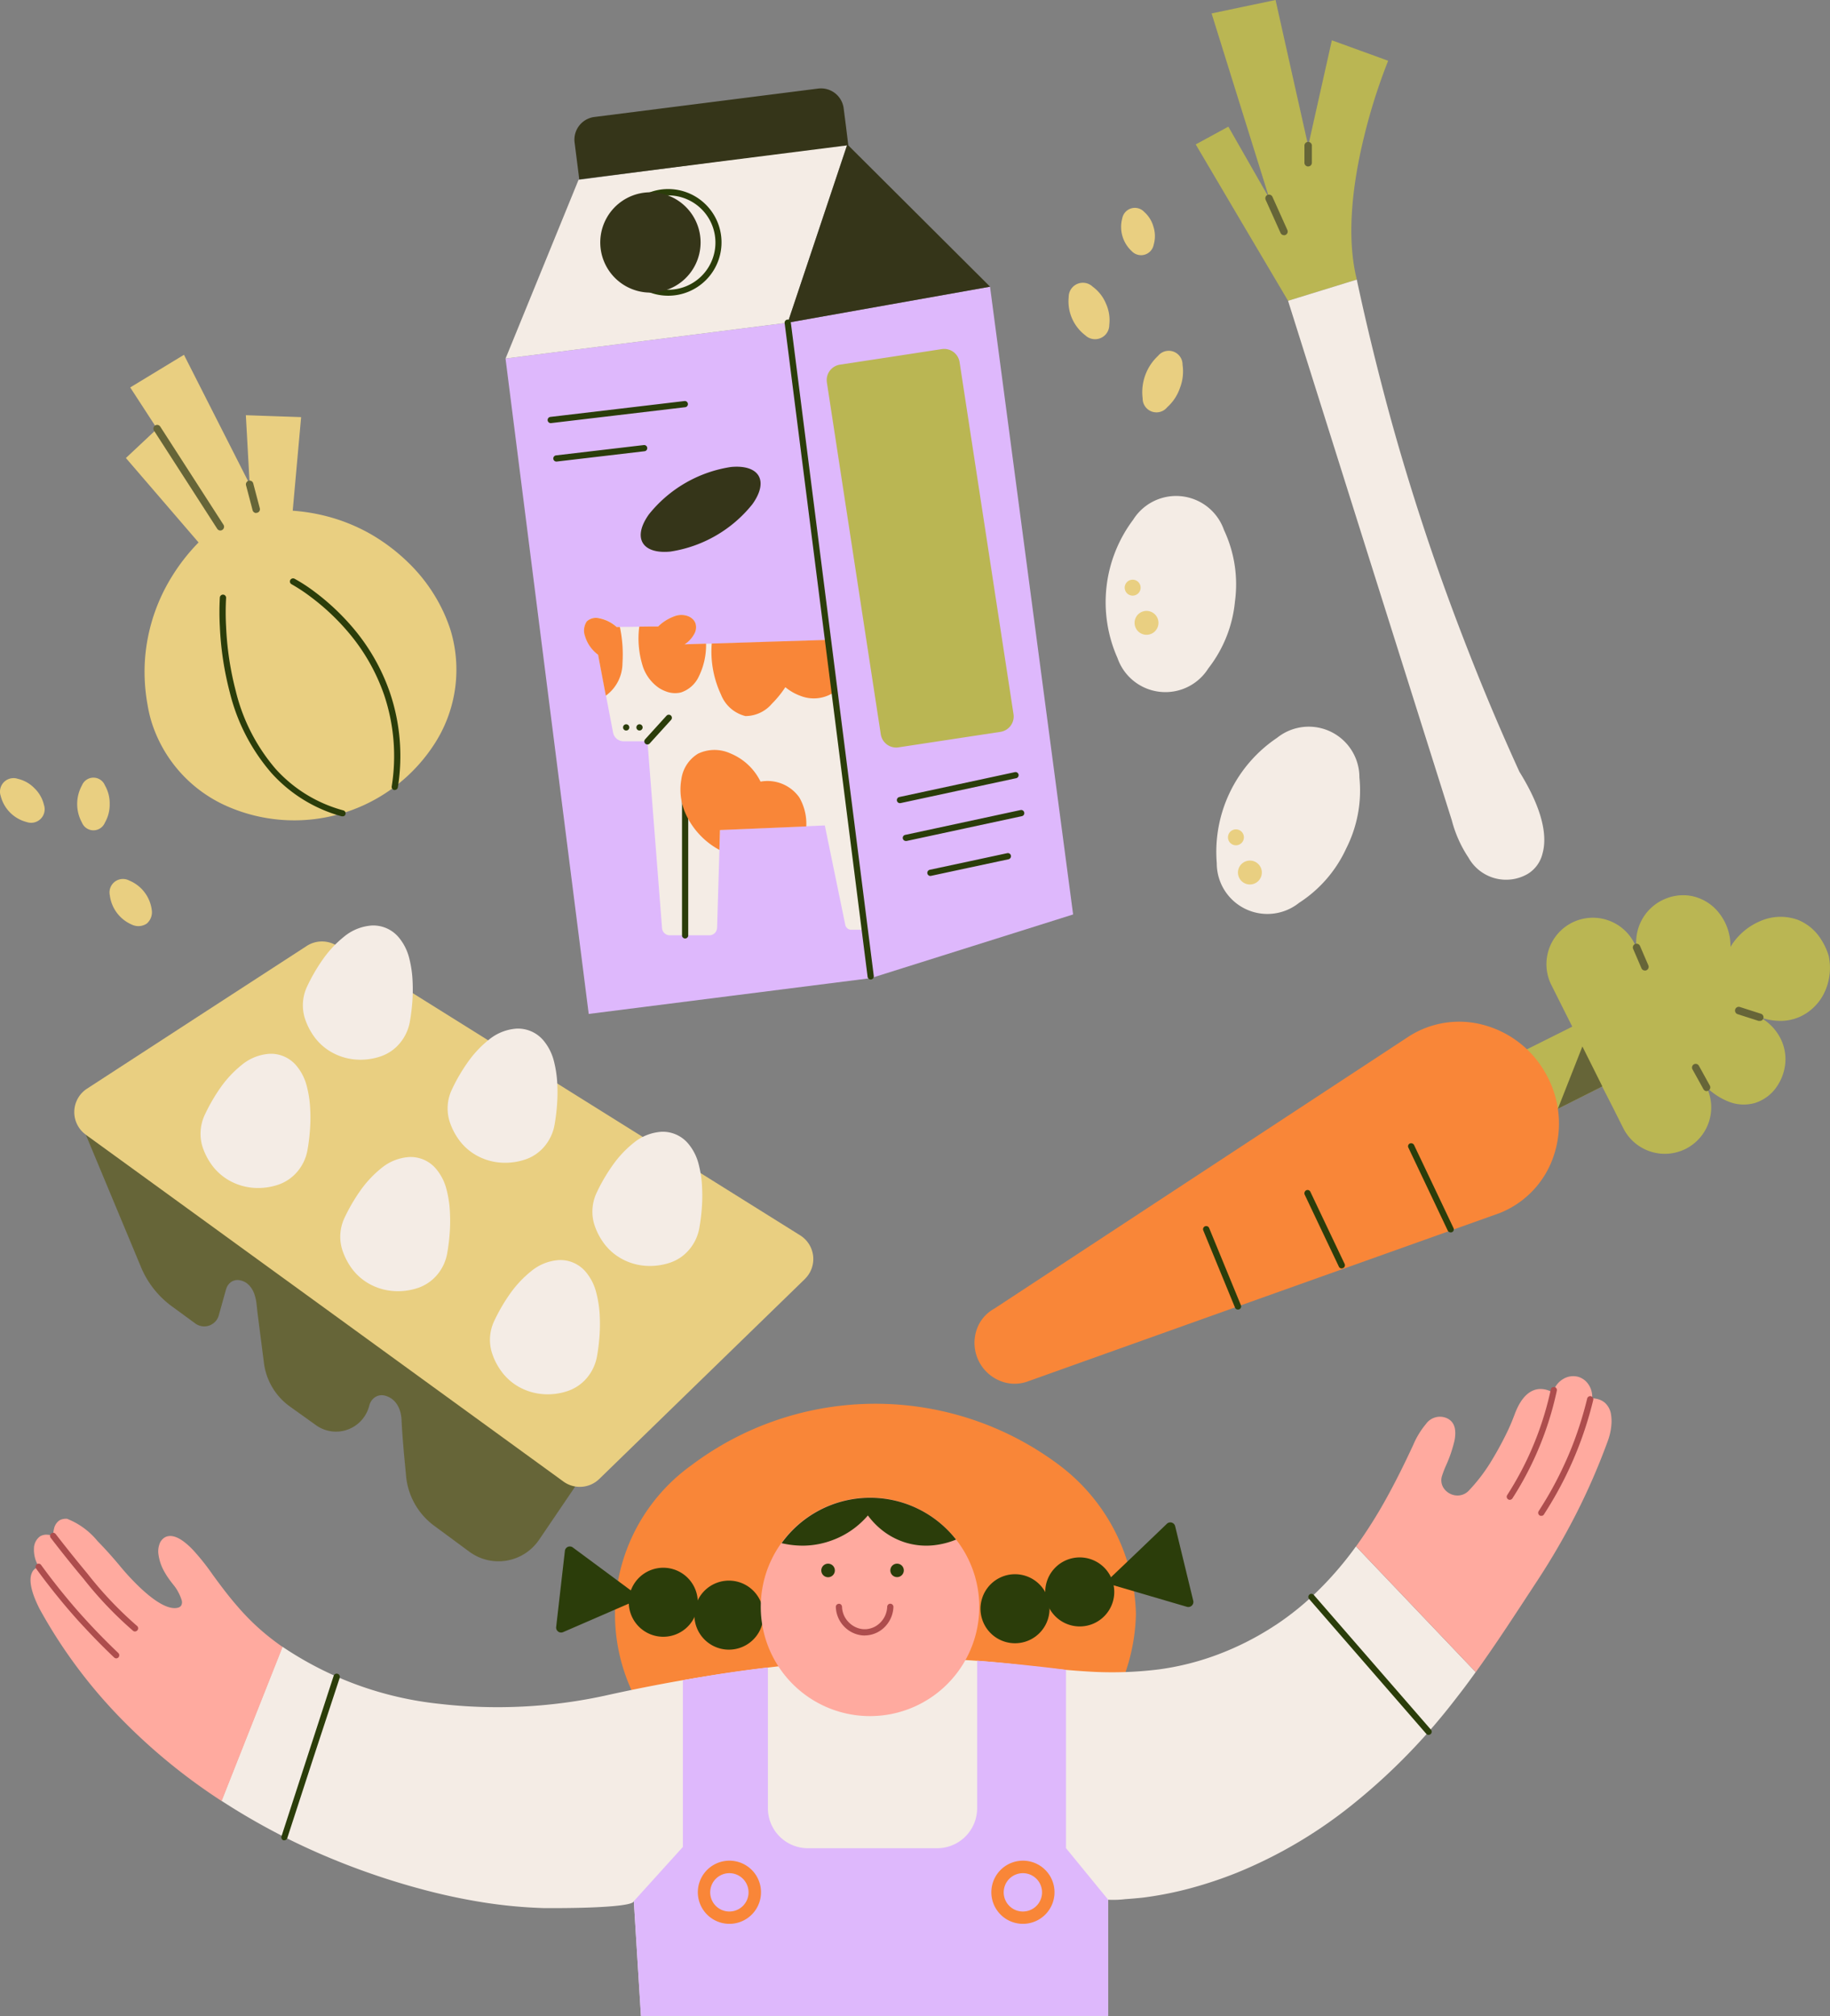 <svg xmlns="http://www.w3.org/2000/svg" width="141.746" height="156.149" viewBox="0 0 141.746 156.149">
  <rect x="0" y="0" width="141.746" height="156.149" fill="#808080" stroke="none"/>
  <g id="Group_178" data-name="Group 178" transform="translate(-212.254 -80.271)">
    <path id="Path_1079" data-name="Path 1079" d="M166,551l2.144,5.143,2.144,5.143a7.143,7.143,0,0,0,2.364,3l.915.669.914.669A1.169,1.169,0,0,0,176.3,565l.277-.992.277-.994a1.408,1.408,0,0,1,.085-.227,1.023,1.023,0,0,1,.131-.2.861.861,0,0,1,.373-.271.877.877,0,0,1,.427-.048,1.373,1.373,0,0,1,.283.071,1.23,1.23,0,0,1,.308.163,1.652,1.652,0,0,1,.171.146,1.861,1.861,0,0,1,.439.746,3.581,3.581,0,0,1,.156.727c.019.171.037.342.056.512s.038.34.062.512l.227,1.771c.075.59.152,1.181.227,1.771a4.918,4.918,0,0,0,2.019,3.377l1.012.723,1.01.723A2.654,2.654,0,0,0,187.954,572h0a1.332,1.332,0,0,1,.1-.265,1.017,1.017,0,0,1,.16-.233.984.984,0,0,1,.169-.15.935.935,0,0,1,.769-.142,1.63,1.63,0,0,1,.36.136,1.491,1.491,0,0,1,.517.439,2.088,2.088,0,0,1,.283.529,2.49,2.49,0,0,1,.1.373,2.935,2.935,0,0,1,.044.385c.038.837.1,1.575.158,2.277s.131,1.369.192,2.07a5.409,5.409,0,0,0,2.173,3.87l1.366,1.008,1.366,1.008a3.8,3.8,0,0,0,5.4-.927l1.4-2.062,1.4-2.064-18.952-13.626Z" transform="translate(52.899 -382.846)" fill="#666538"/>
    <path id="Path_1080" data-name="Path 1080" d="M419.471,675.664a14.864,14.864,0,0,1-5.908,11.521,23.715,23.715,0,0,1-28.534,0,14.188,14.188,0,0,1,0-23.043,23.706,23.706,0,0,1,28.528,0A14.871,14.871,0,0,1,419.471,675.664Z" transform="translate(-119.232 -470.373)" fill="#f98638"/>
    <path id="Path_1081" data-name="Path 1081" d="M302.3,722.909a22.363,22.363,0,0,1-4.333,2.231,20.842,20.842,0,0,1-4.718,1.208,29.438,29.438,0,0,1-5.62.154c-1.862-.11-3.722-.337-5.6-.558a75.9,75.9,0,0,0-15.865-.087,130.1,130.1,0,0,0-15.7,2.5,39.236,39.236,0,0,1-12.965.654,26.7,26.7,0,0,1-12.134-4.424l-2.36,5.962-2.36,5.972a52.051,52.051,0,0,0,7.543,4.064,56.281,56.281,0,0,0,8.078,2.816,45.866,45.866,0,0,0,4.629.987,37.185,37.185,0,0,0,4.712.446c.294,0,2.048.017,3.724-.05s3.27-.208,3.258-.5l.275,4.447.277,4.447h36.171v-8.991a7.736,7.736,0,0,0,1.346-.046c.687-.046,1.373-.117,1.443-.127a27.753,27.753,0,0,0,3.654-.731,32.411,32.411,0,0,0,3.533-1.183,35.76,35.76,0,0,0,8.913-5.243,47.439,47.439,0,0,0,7.33-7.32c.394-.485.769-.977,1.154-1.475s.748-1,1.112-1.506l-4.637-4.868-4.637-4.868a26.492,26.492,0,0,1-2.8,3.293,22.364,22.364,0,0,1-3.423,2.8Z" transform="translate(8.76 -516.774)" fill="#f4ece5"/>
    <path id="Path_1082" data-name="Path 1082" d="M696.881,650.335a1.376,1.376,0,0,0-.514-.277,1.845,1.845,0,0,0-.475-.075,1.709,1.709,0,0,0-.267-1.042,1.45,1.45,0,0,0-.789-.612,1.5,1.5,0,0,0-1.2.167,1.7,1.7,0,0,0-.779,1.058,1.787,1.787,0,0,0-1.062-.287c-.6.04-1.346.454-1.9,1.941-.075.192-.152.4-.235.6s-.165.385-.258.589a26,26,0,0,1-1.235,2.308,13.467,13.467,0,0,1-1.862,2.464,1.2,1.2,0,0,1-1.016.333,1.3,1.3,0,0,1-.91-.577,1.1,1.1,0,0,1-.127-.9,7.8,7.8,0,0,1,.348-.9,10.539,10.539,0,0,0,.635-1.894c.129-.708.06-1.379-.562-1.687a1.322,1.322,0,0,0-1.652.427,6.425,6.425,0,0,0-.99,1.625c-.644,1.391-1.316,2.754-2.044,4.072a37.077,37.077,0,0,1-2.385,3.789l4.637,4.868,4.637,4.868c.831-1.154,1.631-2.327,2.419-3.512s1.564-2.375,2.343-3.564a54.523,54.523,0,0,0,3.018-5.193,51.061,51.061,0,0,0,2.4-5.51l.021-.052a.441.441,0,0,1,.019-.054,4.907,4.907,0,0,0,.181-.61,4.092,4.092,0,0,0,.1-.631,3.278,3.278,0,0,0-.029-.85A1.514,1.514,0,0,0,696.881,650.335Z" transform="translate(-360.313 -461.41)" fill="#ffaa9f"/>
    <path id="Path_1083" data-name="Path 1083" d="M386.7,781.469l1.9-2.1,1.9-2.1V764.358q.669-.127,1.358-.242t1.392-.229q.987-.152,1.946-.283c.64-.087,1.269-.165,1.891-.237v10.9a3.1,3.1,0,0,0,3.095,3.1h10.017a3.1,3.1,0,0,0,3.095-3.1V762.84c.523.042,1.052.085,1.585.133s1.071.1,1.614.154c.629.065,1.252.133,1.866.2s1.221.144,1.819.221v13.815l1.631,1.994,1.631,1.995v9.007H387.252l-.277-4.447Z" transform="translate(-125.354 -553.943)" fill="#deb8fc"/>
    <path id="Path_1084" data-name="Path 1084" d="M416.446,733.281a2.673,2.673,0,1,1-.783-1.891,2.673,2.673,0,0,1,.783,1.891Z" transform="translate(-145.06 -527.91)" fill="#2b3d0a"/>
    <path id="Path_1085" data-name="Path 1085" d="M390.016,728.091a2.673,2.673,0,1,1-.783-1.891A2.673,2.673,0,0,1,390.016,728.091Z" transform="translate(-123.713 -523.718)" fill="#2b3d0a"/>
    <path id="Path_1086" data-name="Path 1086" d="M526.339,730.862a2.673,2.673,0,1,0,.667-1.935A2.673,2.673,0,0,0,526.339,730.862Z" transform="translate(-238.133 -525.825)" fill="#2b3d0a"/>
    <path id="Path_1087" data-name="Path 1087" d="M552.408,724.092a2.673,2.673,0,1,0,.667-1.935,2.673,2.673,0,0,0-.667,1.935Z" transform="translate(-259.188 -520.357)" fill="#2b3d0a"/>
    <path id="Path_1088" data-name="Path 1088" d="M578.692,712.016l2.841.833,2.843.833a.392.392,0,0,0,.494-.465l-.7-2.885-.7-2.885a.385.385,0,0,0-.646-.192l-2.15,2.062-2.143,2.044a.385.385,0,0,0,.16.656Z" transform="translate(-280.19 -508.958)" fill="#2b3d0a"/>
    <path id="Path_1089" data-name="Path 1089" d="M361.4,721.12l-2.716,1.179-2.716,1.179a.385.385,0,0,1-.542-.4l.337-2.943.337-2.941a.385.385,0,0,1,.617-.269l2.381,1.762,2.379,1.762a.392.392,0,0,1-.077.671Z" transform="translate(-100.092 -516.795)" fill="#2b3d0a"/>
    <path id="Path_1090" data-name="Path 1090" d="M414.935,848.272a2.446,2.446,0,1,1,1.731-.716A2.446,2.446,0,0,1,414.935,848.272Zm0-3.924a1.485,1.485,0,1,0,1.048.435A1.485,1.485,0,0,0,414.935,844.348Z" transform="translate(-146.184 -618.992)" fill="#f98638"/>
    <path id="Path_1091" data-name="Path 1091" d="M533.135,848.272a2.446,2.446,0,1,1,1.731-.716A2.446,2.446,0,0,1,533.135,848.272Zm0-3.924a1.485,1.485,0,1,0,1.048.435A1.485,1.485,0,0,0,533.135,844.348Z" transform="translate(-241.65 -618.992)" fill="#f98638"/>
    <path id="Path_1092" data-name="Path 1092" d="M738.5,661.374a.258.258,0,0,1-.065-.01.323.323,0,0,1-.064-.029.248.248,0,0,1-.106-.152A.243.243,0,0,1,738.3,661q.533-.827,1-1.7c.311-.577.6-1.171.86-1.771a24.83,24.83,0,0,0,1.516-4.708.239.239,0,0,1,.1-.152.246.246,0,0,1,.181-.033.234.234,0,0,1,.152.1.244.244,0,0,1,.033.181c-.177.823-.394,1.639-.652,2.441a24.883,24.883,0,0,1-.892,2.36c-.265.612-.56,1.216-.875,1.806s-.658,1.171-1.017,1.731a.233.233,0,0,1-.09.083A.254.254,0,0,1,738.5,661.374Z" transform="translate(-409.301 -464.933)" fill="#ad4d4d"/>
    <path id="Path_1093" data-name="Path 1093" d="M751.16,665.581a.2.2,0,0,1-.067,0,.192.192,0,0,1-.063-.029.242.242,0,0,1-.071-.333c.369-.577.721-1.154,1.05-1.752s.637-1.206.919-1.823a25.4,25.4,0,0,0,1.019-2.527q.447-1.29.769-2.618a.238.238,0,0,1,.11-.15.242.242,0,0,1,.329.081.239.239,0,0,1,.029.183q-.327,1.346-.783,2.662t-1.035,2.571q-.433.941-.937,1.854c-.335.608-.692,1.2-1.067,1.781a.242.242,0,0,1-.089.083A.266.266,0,0,1,751.16,665.581Z" transform="translate(-419.523 -467.906)" fill="#ad4d4d"/>
    <path id="Path_1094" data-name="Path 1094" d="M162,714.641a17.862,17.862,0,0,1-2.233-2.194c-.675-.769-1.3-1.606-1.923-2.46a17.858,17.858,0,0,0-1.5-1.885c-.664-.7-1.419-1.254-2.048-1.056a.8.8,0,0,0-.313.192.912.912,0,0,0-.214.3,1.654,1.654,0,0,0-.121.844,3.692,3.692,0,0,0,.506,1.462,5.38,5.38,0,0,0,.325.506c.117.163.24.321.365.477a3.412,3.412,0,0,1,.235.333,3.064,3.064,0,0,1,.152.279,3,3,0,0,1,.21.506.531.531,0,0,1-.031.454.413.413,0,0,1-.215.15.977.977,0,0,1-.192.036c-.8.075-1.894-.748-2.785-1.592a18.927,18.927,0,0,1-1.581-1.706c-.121-.146-.856-1.029-1.7-1.885a5.77,5.77,0,0,0-2.368-1.731,1.112,1.112,0,0,0-.417.05.757.757,0,0,0-.16.069,1.043,1.043,0,0,0-.427.648,2.229,2.229,0,0,0-.065.556,1.809,1.809,0,0,0-.452-.088.961.961,0,0,0-.577.135,1.175,1.175,0,0,0-.46.933,2.458,2.458,0,0,0,.385,1.425.769.769,0,0,0-.556.485c-.181.433-.167,1.246.608,2.771a39.115,39.115,0,0,0,6.137,8.322,45.308,45.308,0,0,0,7.964,6.557l2.36-5.972,2.36-5.962c-.213-.15-.425-.3-.635-.46S162.2,714.806,162,714.641Z" transform="translate(70.874 -507.765)" fill="#ffaa9f"/>
    <path id="Path_1095" data-name="Path 1095" d="M244.98,780.972h-.037a.145.145,0,0,1-.038,0,.225.225,0,0,1-.138-.119.231.231,0,0,1-.015-.192l2.019-6.214,2.021-6.214a.243.243,0,0,1,.312-.154.229.229,0,0,1,.14.119.238.238,0,0,1,.015.192l-2.039,6.2L245.2,780.8a.238.238,0,0,1-.088.121A.243.243,0,0,1,244.98,780.972Z" transform="translate(-10.694 -558.162)" fill="#2b3d0a"/>
    <path id="Path_1096" data-name="Path 1096" d="M158.149,718.938a.226.226,0,0,1-.071-.012.234.234,0,0,1-.069-.035,29.118,29.118,0,0,1-3.847-4.039c-1.346-1.6-2.458-3.062-2.548-3.181a.242.242,0,0,1,.385-.292c.023.029,1.133,1.475,2.468,3.077a29.2,29.2,0,0,0,3.827,4.039.235.235,0,0,1,.1.156.24.24,0,0,1-.042.179.248.248,0,0,1-.087.075A.242.242,0,0,1,158.149,718.938Z" transform="translate(64.558 -512.303)" fill="#ad4d4d"/>
    <path id="Path_1097" data-name="Path 1097" d="M152.018,731.125a.249.249,0,0,1-.165-.067c-.471-.446-.937-.906-1.392-1.373s-.9-.944-1.346-1.427q-.877-.973-1.706-2t-1.6-2.085a.24.24,0,0,1,.054-.335.235.235,0,0,1,.179-.044.247.247,0,0,1,.156.1c.508.7,1.037,1.391,1.583,2.064s1.112,1.346,1.689,1.977q.646.717,1.325,1.414c.452.464.914.919,1.379,1.362a.242.242,0,0,1,.01.34.254.254,0,0,1-.081.056A.266.266,0,0,1,152.018,731.125Z" transform="translate(69.243 -522.407)" fill="#ad4d4d"/>
    <path id="Path_1098" data-name="Path 1098" d="M667.683,746.854a.252.252,0,0,1-.1-.021.232.232,0,0,1-.083-.062l-4.537-5.22-4.539-5.224a.248.248,0,0,1-.058-.175.24.24,0,0,1,.421-.14l4.537,5.22,4.539,5.22a.248.248,0,0,1,.058.175.233.233,0,0,1-.083.163.216.216,0,0,1-.075.044A.205.205,0,0,1,667.683,746.854Z" transform="translate(-344.772 -532.209)" fill="#2b3d0a"/>
    <path id="Path_1099" data-name="Path 1099" d="M454.761,705.622a8.463,8.463,0,1,1-2.47-5.979,8.462,8.462,0,0,1,2.47,5.979Z" transform="translate(-166.655 -500.891)" fill="#ffaa9f"/>
    <path id="Path_1100" data-name="Path 1100" d="M463.26,724.3a.525.525,0,1,1-.154-.367A.525.525,0,0,1,463.26,724.3Z" transform="translate(-186.341 -522.396)" fill="#2b3d0a"/>
    <path id="Path_1101" data-name="Path 1101" d="M491.062,724.3a.521.521,0,1,1-.152-.367A.522.522,0,0,1,491.062,724.3Z" transform="translate(-208.802 -522.397)" fill="#2b3d0a"/>
    <path id="Path_1102" data-name="Path 1102" d="M470.332,742.36a2.174,2.174,0,0,1-.789-.15,2.243,2.243,0,0,1-.7-.433,2.291,2.291,0,0,1-.758-1.623.24.24,0,0,1,.063-.173.251.251,0,0,1,.167-.077.223.223,0,0,1,.173.063.254.254,0,0,1,.077.169,1.785,1.785,0,0,0,.167.7,1.843,1.843,0,0,0,.433.577,1.749,1.749,0,0,0,.59.358,1.62,1.62,0,0,0,.667.1,1.714,1.714,0,0,0,1.142-.546,1.829,1.829,0,0,0,.5-1.194.248.248,0,0,1,.077-.169.227.227,0,0,1,.171-.063.242.242,0,0,1,.233.248,2.308,2.308,0,0,1-.635,1.514,2.2,2.2,0,0,1-1.456.69H470.4Z" transform="translate(-191.09 -535.413)" fill="#ad4d4d"/>
    <path id="Path_1103" data-name="Path 1103" d="M450.19,700.525a6.627,6.627,0,0,0,1.731-.962,6.8,6.8,0,0,0,.992-.944,5.975,5.975,0,0,0,.948,1.017,5.563,5.563,0,0,0,1.923,1.069,5.479,5.479,0,0,0,2.246.221,6.352,6.352,0,0,0,1.712-.437,8.449,8.449,0,0,0-13.513.277,7.275,7.275,0,0,0,1.717.192A6.624,6.624,0,0,0,450.19,700.525Z" transform="translate(-173.435 -500.97)" fill="#2b3d0a"/>
    <path id="Path_1104" data-name="Path 1104" d="M363.356,274.785l-10.926,1.387L341.5,277.559l-3.223-25.382-3.221-25.384,10.926-1.387,10.926-1.387,3.222,25.384Z" transform="translate(-83.646 -118.754)" fill="#deb8fc"/>
    <path id="Path_1105" data-name="Path 1105" d="M470.788,258.143l-7.832,2.466-7.834,2.466L451.9,237.692l-3.221-25.384,7.837-1.394,7.836-1.394,3.218,24.312Z" transform="translate(-175.414 -107.043)" fill="#deb8fc"/>
    <path id="Path_1106" data-name="Path 1106" d="M361.528,152.22l-10.407,1.371-10.409,1.373-2.825,6.918-2.827,6.92,10.926-1.387,10.926-1.387,2.308-6.9Z" transform="translate(-83.646 -60.763)" fill="#f4ece5"/>
    <path id="Path_1107" data-name="Path 1107" d="M453.3,152.22l5.529,5.51,5.528,5.51-7.836,1.394-7.837,1.394,2.308-6.9Z" transform="translate(-175.414 -60.763)" fill="#353519"/>
    <path id="Path_1108" data-name="Path 1108" d="M383.207,178.451a4.131,4.131,0,1,1,2.916-1.21A4.131,4.131,0,0,1,383.207,178.451Zm0-7.77a3.654,3.654,0,1,0,2.581,1.067A3.654,3.654,0,0,0,383.207,170.681Z" transform="translate(-119.192 -75.275)" fill="#2b3d0a"/>
    <path id="Path_1109" data-name="Path 1109" d="M384,134.069l-10.418,1.321-10.419,1.323-.181-1.429-.181-1.427a1.768,1.768,0,0,1,1.539-1.977l8.664-1.1,8.664-1.1a1.768,1.768,0,0,1,1.975,1.539l.183,1.427Z" transform="translate(-106.04 -42.549)" fill="#353519"/>
    <path id="Path_1110" data-name="Path 1110" d="M352.235,257.271a.233.233,0,0,1-.158-.06.24.24,0,0,1,.131-.419l5.193-.614,5.193-.615a.24.24,0,0,1,.217.387.237.237,0,0,1-.162.09l-5.193.615-5.193.616h-.029Z" transform="translate(-97.324 -144.229)" fill="#2b3d0a"/>
    <path id="Path_1111" data-name="Path 1111" d="M354.521,274.546a.252.252,0,0,1-.16-.06.248.248,0,0,1-.079-.152.237.237,0,0,1,.05-.177.233.233,0,0,1,.16-.09l3.4-.4,3.4-.4a.241.241,0,0,1,.215.389.235.235,0,0,1-.16.089l-3.4.4-3.4.4h-.029Z" transform="translate(-99.17 -158.524)" fill="#2b3d0a"/>
    <path id="Path_1112" data-name="Path 1112" d="M492.884,407.416a.244.244,0,0,1-.15-.052.231.231,0,0,1-.085-.137.242.242,0,0,1,.192-.287l4.466-.962,4.468-.962a.24.24,0,1,1,.1.469l-4.466.962-4.468.962h-.025Z" transform="translate(-210.922 -264.937)" fill="#2b3d0a"/>
    <path id="Path_1113" data-name="Path 1113" d="M495.263,422.638a.244.244,0,0,1-.15-.052.237.237,0,0,1-.085-.138.246.246,0,0,1,.033-.181.235.235,0,0,1,.152-.1l4.466-.962,4.466-.962a.242.242,0,0,1,.287.192.246.246,0,0,1-.033.181.238.238,0,0,1-.152.1l-4.468.962-4.466.962h-.025Z" transform="translate(-212.844 -277.23)" fill="#2b3d0a"/>
    <path id="Path_1114" data-name="Path 1114" d="M505.143,439.392a.239.239,0,0,1-.15-.054.253.253,0,0,1-.085-.137.237.237,0,0,1,.035-.181.244.244,0,0,1,.15-.106l3-.642,3-.644a.244.244,0,0,1,.181.033.248.248,0,0,1,.106.152.236.236,0,0,1-.035.181.244.244,0,0,1-.15.106l-3.01.642-3,.644h-.025Z" transform="translate(-220.823 -291.275)" fill="#2b3d0a"/>
    <path id="Path_1115" data-name="Path 1115" d="M398.6,282.725c.325.564.117,1.364-.483,2.2a10.075,10.075,0,0,1-6.347,3.666c-1.017.1-1.823-.121-2.148-.685s-.117-1.362.483-2.2a10.075,10.075,0,0,1,6.347-3.666C397.465,281.942,398.27,282.161,398.6,282.725Z" transform="translate(-127.587 -165.598)" fill="#353519"/>
    <path id="Path_1116" data-name="Path 1116" d="M477.867,264.247l-3.947.6-3.947.6a1.2,1.2,0,0,1-.9-.219,1.21,1.21,0,0,1-.479-.79l-2.087-13.621-2.089-13.636a1.21,1.21,0,0,1,1.01-1.375l3.947-.6,3.947-.606a1.21,1.21,0,0,1,1.375,1.01l2.089,13.628,2.087,13.63A1.206,1.206,0,0,1,477.867,264.247Z" transform="translate(-188.117 -127.291)" fill="#bab653"/>
    <path id="Path_1117" data-name="Path 1117" d="M586.719,301.962a9.962,9.962,0,0,1-2.062,5.193,3.926,3.926,0,0,1-7.037-.794,10.64,10.64,0,0,1,1.21-10.711,3.926,3.926,0,0,1,7.037.794A9.88,9.88,0,0,1,586.719,301.962Z" transform="translate(-278.807 -175.12)" fill="#f4ece5"/>
    <path id="Path_1118" data-name="Path 1118" d="M631.236,396.345a9.941,9.941,0,0,1-3.654,4.218,3.922,3.922,0,0,1-6.376-3.073,10.643,10.643,0,0,1,4.672-9.707,3.922,3.922,0,0,1,6.376,3.073A9.922,9.922,0,0,1,631.236,396.345Z" transform="translate(-314.705 -250.365)" fill="#f4ece5"/>
    <path id="Path_1119" data-name="Path 1119" d="M207.332,258.313c-.063-.21-.138-.421-.206-.6s-.129-.333-.165-.421a12.869,12.869,0,0,0-2.97-4.32,14.645,14.645,0,0,0-2.814-2.131,13.965,13.965,0,0,0-3.416-1.4,14.577,14.577,0,0,0-2.673-.44q.162-1.812.325-3.625l.327-3.625-2.141-.073-2.141-.075.148,2.675.148,2.675-2.545-5.012-2.545-5.016-2.081,1.264-2.081,1.264,1.04,1.6,1.041,1.6-1.208,1.133-1.208,1.133,2.814,3.27,2.814,3.27a15.085,15.085,0,0,0-2.16,2.795,14.106,14.106,0,0,0-1.881,5.254,13.654,13.654,0,0,0-.133,2.45,14.262,14.262,0,0,0,.217,2.043c.037.221.079.444.129.665s.11.442.175.662a10.59,10.59,0,0,0,5.666,6.474,12.923,12.923,0,0,0,16.4-4.962A10.584,10.584,0,0,0,207.332,258.313Z" transform="translate(39.839 -129.173)" fill="#e9cf81"/>
    <path id="Path_1120" data-name="Path 1120" d="M198.411,273.338a.282.282,0,0,1-.137-.035.286.286,0,0,1-.106-.1l-2.448-3.8-2.448-3.8a.288.288,0,1,1,.485-.312l2.448,3.8,2.448,3.8a.285.285,0,0,1,.04.217.3.3,0,0,1-.127.183A.283.283,0,0,1,198.411,273.338Z" transform="translate(30.91 -151.978)" fill="#666538"/>
    <path id="Path_1121" data-name="Path 1121" d="M229.366,350.714H229.3a11.336,11.336,0,0,1-5.443-3.352,14.974,14.974,0,0,1-3.229-6.251,24.272,24.272,0,0,1-.769-5.087,20.365,20.365,0,0,1,0-2.256.231.231,0,0,1,.083-.165.241.241,0,0,1,.4.2,19.916,19.916,0,0,0,0,2.212A23.81,23.81,0,0,0,221.09,341a14.5,14.5,0,0,0,3.095,6.047,10.838,10.838,0,0,0,5.241,3.208.239.239,0,0,1,.144.113.231.231,0,0,1,.021.183.237.237,0,0,1-.087.127A.241.241,0,0,1,229.366,350.714Z" transform="translate(9.424 -207.215)" fill="#2b3d0a"/>
    <path id="Path_1122" data-name="Path 1122" d="M256.338,343.39H256.3a.238.238,0,0,1-.158-.1.235.235,0,0,1-.044-.177,14.854,14.854,0,0,0-.592-7.107,15.135,15.135,0,0,0-2.673-4.725,17.751,17.751,0,0,0-3.031-2.871,13.027,13.027,0,0,0-1.46-.962.24.24,0,0,1,.042-.442.244.244,0,0,1,.192.017,12.878,12.878,0,0,1,1.539,1,18.172,18.172,0,0,1,3.093,2.933,15.579,15.579,0,0,1,2.75,4.881,15.306,15.306,0,0,1,.617,7.341.245.245,0,0,1-.083.146.24.24,0,0,1-.156.058Z" transform="translate(-13.504 -201.925)" fill="#2b3d0a"/>
    <path id="Path_1123" data-name="Path 1123" d="M165.049,409.273a2.783,2.783,0,0,1-.369,1.441.96.96,0,0,1-1.777,0,2.991,2.991,0,0,1,0-2.885.959.959,0,0,1,1.777,0A2.781,2.781,0,0,1,165.049,409.273Z" transform="translate(55.7 -266.728)" fill="#e9cf81"/>
    <path id="Path_1124" data-name="Path 1124" d="M217.968,499.333,210,507.08l-7.966,7.747a2.162,2.162,0,0,1-2.777.192l-18.493-13.434-18.5-13.43a2.162,2.162,0,0,1,.094-3.56l8.509-5.531,8.514-5.526a2.167,2.167,0,0,1,2.323-.021l17.95,11.219L217.6,495.954a2.16,2.16,0,0,1,.362,3.381Z" transform="translate(56.633 -320)" fill="#e9cf81"/>
    <path id="Path_1125" data-name="Path 1125" d="M585.468,179.247a2.382,2.382,0,0,1,.015,1.371.994.994,0,0,1-1.706.5,2.552,2.552,0,0,1-.731-2.531.994.994,0,0,1,1.706-.5,2.394,2.394,0,0,1,.716,1.16Z" transform="translate(-283.867 -81.399)" fill="#e9cf81"/>
    <path id="Path_1126" data-name="Path 1126" d="M564.659,209.629a3.078,3.078,0,0,1,.256,1.646,1.1,1.1,0,0,1-1.858.806,3.308,3.308,0,0,1-1.285-2.956,1.1,1.1,0,0,1,1.86-.808A3.078,3.078,0,0,1,564.659,209.629Z" transform="translate(-266.741 -105.84)" fill="#e9cf81"/>
    <path id="Path_1127" data-name="Path 1127" d="M594.378,238.249a3.556,3.556,0,0,1-.99,1.5,1.07,1.07,0,0,1-1.9-.689,3.847,3.847,0,0,1,1.191-3.291,1.07,1.07,0,0,1,1.9.69A3.538,3.538,0,0,1,594.378,238.249Z" transform="translate(-290.728 -127.933)" fill="#e9cf81"/>
    <path id="Path_1128" data-name="Path 1128" d="M178.443,451.483a1.154,1.154,0,0,1-1.112.1,2.856,2.856,0,0,1-1.75-2.293,1.04,1.04,0,0,1,1.5-1.142,2.854,2.854,0,0,1,1.75,2.293A1.154,1.154,0,0,1,178.443,451.483Z" transform="translate(45.179 -299.678)" fill="#e9cf81"/>
    <path id="Path_1129" data-name="Path 1129" d="M134.125,408.21a2.6,2.6,0,0,1,.729,1.281,1.048,1.048,0,0,1-1.333,1.333,2.787,2.787,0,0,1-2.012-2.012,1.048,1.048,0,0,1,1.333-1.333A2.589,2.589,0,0,1,134.125,408.21Z" transform="translate(80.802 -266.882)" fill="#e9cf81"/>
    <path id="Path_1130" data-name="Path 1130" d="M328.98,608.845a3.377,3.377,0,0,1-.206-1.333,3.44,3.44,0,0,1,.331-1.31,13.987,13.987,0,0,1,1.221-2.1,8.58,8.58,0,0,1,1.644-1.752,3.756,3.756,0,0,1,2.156-.856,2.575,2.575,0,0,1,2.081.935,3.992,3.992,0,0,1,.8,1.6,8.624,8.624,0,0,1,.267,1.792,12.861,12.861,0,0,1-.019,1.564c-.038.521-.1,1.04-.192,1.554a3.555,3.555,0,0,1-.769,1.664,3.325,3.325,0,0,1-1.5,1.033,4.808,4.808,0,0,1-1.889.244,4.5,4.5,0,0,1-1.821-.523,4.261,4.261,0,0,1-1.371-1.167A5.027,5.027,0,0,1,328.98,608.845Z" transform="translate(-78.566 -423.626)" fill="#f4ece5"/>
    <path id="Path_1131" data-name="Path 1131" d="M268.69,567.338a3.377,3.377,0,0,1-.206-1.333,3.437,3.437,0,0,1,.331-1.31,13.974,13.974,0,0,1,1.221-2.1,8.576,8.576,0,0,1,1.644-1.752,3.757,3.757,0,0,1,2.156-.848,2.572,2.572,0,0,1,2.081.935,3.991,3.991,0,0,1,.8,1.6,8.494,8.494,0,0,1,.26,1.791,12.834,12.834,0,0,1-.019,1.562c-.038.521-.1,1.04-.192,1.554A3.526,3.526,0,0,1,276,569.1a3.361,3.361,0,0,1-1.5,1.033,4.85,4.85,0,0,1-1.891.242,4.493,4.493,0,0,1-1.819-.523,4.291,4.291,0,0,1-1.373-1.167A5.108,5.108,0,0,1,268.69,567.338Z" transform="translate(-29.871 -390.107)" fill="#f4ece5"/>
    <path id="Path_1132" data-name="Path 1132" d="M212.405,525.789a3.336,3.336,0,0,1-.2-1.333,3.428,3.428,0,0,1,.329-1.308,14,14,0,0,1,1.221-2.108,8.579,8.579,0,0,1,1.644-1.752,3.762,3.762,0,0,1,2.158-.856,2.571,2.571,0,0,1,2.079.935,3.981,3.981,0,0,1,.8,1.6,8.492,8.492,0,0,1,.26,1.791,12.442,12.442,0,0,1-.019,1.562c-.037.521-.1,1.041-.192,1.556a3.527,3.527,0,0,1-.769,1.664,3.35,3.35,0,0,1-1.5,1.033,4.89,4.89,0,0,1-1.891.244,4.526,4.526,0,0,1-1.819-.525,4.311,4.311,0,0,1-1.373-1.166A5.115,5.115,0,0,1,212.405,525.789Z" transform="translate(15.587 -356.541)" fill="#f4ece5"/>
    <path id="Path_1133" data-name="Path 1133" d="M370.215,557.176a3.33,3.33,0,0,1-.2-1.333,3.434,3.434,0,0,1,.329-1.308,13.826,13.826,0,0,1,1.223-2.1,8.477,8.477,0,0,1,1.642-1.754,3.787,3.787,0,0,1,2.158-.856,2.574,2.574,0,0,1,2.079.935,3.975,3.975,0,0,1,.8,1.6,8.49,8.49,0,0,1,.26,1.789,12.475,12.475,0,0,1-.019,1.564c-.037.519-.1,1.039-.192,1.554a3.528,3.528,0,0,1-.769,1.664,3.319,3.319,0,0,1-1.5,1.033,4.882,4.882,0,0,1-1.891.244,4.492,4.492,0,0,1-1.819-.523,4.291,4.291,0,0,1-1.373-1.167A5.118,5.118,0,0,1,370.215,557.176Z" transform="translate(-111.871 -381.894)" fill="#f4ece5"/>
    <path id="Path_1134" data-name="Path 1134" d="M311.928,515.636a3.4,3.4,0,0,1,.127-2.641,13.655,13.655,0,0,1,1.221-2.1,8.419,8.419,0,0,1,1.642-1.752,3.777,3.777,0,0,1,2.158-.858,2.581,2.581,0,0,1,2.081.935,4.023,4.023,0,0,1,.8,1.6,8.747,8.747,0,0,1,.26,1.789,12.853,12.853,0,0,1-.021,1.564,15.163,15.163,0,0,1-.192,1.554,3.541,3.541,0,0,1-.769,1.664,3.31,3.31,0,0,1-1.5,1.031,4.881,4.881,0,0,1-1.889.244,4.493,4.493,0,0,1-1.821-.523,4.262,4.262,0,0,1-1.371-1.167A5.068,5.068,0,0,1,311.928,515.636Z" transform="translate(-64.795 -348.344)" fill="#f4ece5"/>
    <path id="Path_1135" data-name="Path 1135" d="M253.638,474.108a3.4,3.4,0,0,1,.127-2.643,13.817,13.817,0,0,1,1.221-2.1,8.517,8.517,0,0,1,1.643-1.752,3.783,3.783,0,0,1,2.158-.858,2.578,2.578,0,0,1,2.081.937,4.017,4.017,0,0,1,.8,1.6,8.622,8.622,0,0,1,.26,1.789,12.858,12.858,0,0,1-.019,1.564c-.038.521-.1,1.039-.192,1.554a3.556,3.556,0,0,1-.769,1.664,3.326,3.326,0,0,1-1.5,1.033,4.845,4.845,0,0,1-1.889.244,4.5,4.5,0,0,1-1.821-.523,4.263,4.263,0,0,1-1.371-1.167,5.088,5.088,0,0,1-.727-1.339Z" transform="translate(-17.716 -314.801)" fill="#f4ece5"/>
    <path id="Path_1136" data-name="Path 1136" d="M620.153,117.359l-3.581-6.056L613,105.246l1.264-.687,1.264-.689,1.585,2.775,1.587,2.775-2.237-7.16-2.233-7.16,2.477-.521,2.477-.519,1.264,5.649,1.266,5.649.915-4.087.917-4.089,2.181.792,2.179.792a44.466,44.466,0,0,0-1.864,5.874c-.825,3.37-1.431,7.607-.563,11.076l-2.67.821Z" transform="translate(-308.13 -13.789)" fill="#bab653"/>
    <path id="Path_1137" data-name="Path 1137" d="M650.19,208.294l6.337,20.12,6.347,20.12a9.466,9.466,0,0,0,1.289,2.885,3.336,3.336,0,0,0,4.587,1.267A2.527,2.527,0,0,0,669.9,251.1c.333-1.189.169-3.168-1.789-6.326-1.277-2.795-2.554-5.781-3.8-8.951s-2.485-6.526-3.645-10.063q-1.685-5.129-2.952-9.926t-2.2-9.182l-2.67.823Z" transform="translate(-338.167 -104.725)" fill="#f4ece5"/>
    <path id="Path_1138" data-name="Path 1138" d="M755.689,469.459c.06.058.123.117.192.175a2.62,2.62,0,0,0,.206.171,5.1,5.1,0,0,0,1.2.712,3.167,3.167,0,0,0,2.16.138,3.219,3.219,0,0,0,1.706-1.316,3.79,3.79,0,0,0,.635-2.091,3.592,3.592,0,0,0-.548-1.875,3.866,3.866,0,0,0-1.448-1.36,4.78,4.78,0,0,0,1.458.287,3.685,3.685,0,0,0,1.866-.419,3.931,3.931,0,0,0,1.746-1.9,4.46,4.46,0,0,0,.275-2.712,4.955,4.955,0,0,0-.564-1.235,3.789,3.789,0,0,0-1.827-1.558,3.914,3.914,0,0,0-2.82.06,4.947,4.947,0,0,0-2.4,2.039,4.111,4.111,0,0,0-.842-2.575,3.608,3.608,0,0,0-2.148-1.366,3.564,3.564,0,0,0-2,.192,3.631,3.631,0,0,0-2.289,3.791l-.081-.16-.081-.162a3.6,3.6,0,0,0-4.829-1.6h0a3.6,3.6,0,0,0-1.6,4.831l.808,1.612.81,1.612-2.308,1.154-2.308,1.154,1.164,2.319,1.154,2.32,2.308-1.154,2.308-1.154.825,1.616.81,1.612a3.6,3.6,0,0,0,4.829,1.6h0A3.6,3.6,0,0,0,755.689,469.459Z" transform="translate(-411.237 -304.96)" fill="#bab653"/>
    <path id="Path_1139" data-name="Path 1139" d="M528.009,533.4a2.954,2.954,0,0,1-2.206-.086,3.179,3.179,0,0,1-1.758-3.847,2.921,2.921,0,0,1,1.389-1.708l15.99-10.5,15.99-10.5a7.224,7.224,0,0,1,5.974-.962,7.826,7.826,0,0,1,4.849,3.91h0a7.832,7.832,0,0,1,.525,6.232,7.216,7.216,0,0,1-4.175,4.412l-18.291,6.52Z" transform="translate(-236.169 -346.125)" fill="#f98638"/>
    <path id="Path_1140" data-name="Path 1140" d="M701.818,561.37a.234.234,0,0,1-.127-.037.239.239,0,0,1-.09-.1l-1.525-3.214-1.525-3.212a.235.235,0,0,1,.306-.321.227.227,0,0,1,.136.123l1.527,3.212,1.525,3.214a.238.238,0,0,1-.114.319l-.052.017Z" transform="translate(-377.208 -385.646)" fill="#2b3d0a"/>
    <path id="Path_1141" data-name="Path 1141" d="M659.652,579.365a.251.251,0,0,1-.127-.037.235.235,0,0,1-.09-.1l-1.327-2.793-1.325-2.795a.232.232,0,0,1,0-.192.244.244,0,0,1,.123-.137.238.238,0,0,1,.319.113l1.327,2.795,1.327,2.793a.24.24,0,0,1-.114.321l-.052.017Z" transform="translate(-343.475 -400.847)" fill="#2b3d0a"/>
    <path id="Path_1142" data-name="Path 1142" d="M618.655,594.285a.249.249,0,0,1-.133-.038.255.255,0,0,1-.09-.11l-1.229-2.989-1.229-2.989a.237.237,0,0,1,0-.192.242.242,0,0,1,.129-.129.246.246,0,0,1,.192,0,.243.243,0,0,1,.131.131l1.229,2.989,1.229,2.989a.236.236,0,0,1,0,.192.242.242,0,0,1-.129.129.2.2,0,0,1-.046.013A.19.19,0,0,1,618.655,594.285Z" transform="translate(-310.516 -412.583)" fill="#2b3d0a"/>
    <path id="Path_1143" data-name="Path 1143" d="M789.978,476.182a.287.287,0,0,1-.158-.048.279.279,0,0,1-.108-.127l-.323-.752-.323-.75a.285.285,0,0,1,0-.221.281.281,0,0,1,.154-.158.285.285,0,0,1,.221,0,.281.281,0,0,1,.158.154l.323.752.325.75a.3.3,0,0,1,0,.221.281.281,0,0,1-.154.158.32.32,0,0,1-.056.019Z" transform="translate(-450.315 -320.739)" fill="#666538"/>
    <path id="Path_1144" data-name="Path 1144" d="M832.111,500.6h-.086l-.812-.26-.812-.262a.281.281,0,0,1-.167-.142.29.29,0,0,1,.344-.412l.81.26.812.26a.288.288,0,0,1,.087.51A.291.291,0,0,1,832.111,500.6Z" transform="translate(-483.557 -341.257)" fill="#666538"/>
    <path id="Path_1145" data-name="Path 1145" d="M814.013,524.611a.293.293,0,0,1-.144-.038.309.309,0,0,1-.108-.11l-.425-.769-.427-.769a.293.293,0,0,1-.025-.219.284.284,0,0,1,.523-.06l.425.769.425.769a.291.291,0,0,1-.112.385.347.347,0,0,1-.069.027A.3.3,0,0,1,814.013,524.611Z" transform="translate(-469.562 -359.827)" fill="#666538"/>
    <path id="Path_1146" data-name="Path 1146" d="M762.287,518.585l-.773-1.548-.773-1.546-.95,2.412-.95,2.412,1.723-.864Z" transform="translate(-425.92 -354.166)" fill="#666538"/>
    <path id="Path_1147" data-name="Path 1147" d="M642.49,175.584a.294.294,0,0,1-.154-.046.291.291,0,0,1-.11-.125l-.577-1.283-.577-1.283a.292.292,0,0,1,.144-.385.3.3,0,0,1,.221,0,.29.29,0,0,1,.161.152l.577,1.283.577,1.283a.29.29,0,0,1-.146.385.505.505,0,0,1-.058.019A.3.3,0,0,1,642.49,175.584Z" transform="translate(-330.783 -77.096)" fill="#666538"/>
    <path id="Path_1148" data-name="Path 1148" d="M657.078,153.187a.289.289,0,0,1-.289-.288v-1.31a.289.289,0,1,1,.577,0v1.31a.289.289,0,0,1-.083.2.294.294,0,0,1-.206.085Z" transform="translate(-343.498 -60.021)" fill="#666538"/>
    <path id="Path_1149" data-name="Path 1149" d="M374.489,344a2.2,2.2,0,0,0,.742-.8,1.042,1.042,0,0,0,.1-.815.869.869,0,0,0-.271-.385,1.2,1.2,0,0,0-.233-.15,1.481,1.481,0,0,0-1.131-.023,3.5,3.5,0,0,0-1.264.794c-.506,0-1.054,0-1.6.015s-1.1.015-1.6.015a2.869,2.869,0,0,0-1.375-.683,1.036,1.036,0,0,0-.942.252,1.279,1.279,0,0,0-.135,1.135,2.79,2.79,0,0,0,1.014,1.444l.577,3.014.577,3.014a.833.833,0,0,0,.288.49.844.844,0,0,0,.537.192h1.839l.565,7.234.565,7.234a.6.6,0,0,0,.6.558H376.4a.608.608,0,0,0,.423-.169.619.619,0,0,0,.183-.417l.113-3.791.113-3.791,4.06-.171,4.058-.169.792,3.847.792,3.847a.475.475,0,0,0,.475.385h1.027l-1.423-11.215-1.423-11.217-5.553.175Z" transform="translate(-109.208 -213.821)" fill="#f4ece5"/>
    <path id="Path_1150" data-name="Path 1150" d="M380.968,175.382a3.885,3.885,0,1,1-1.139-2.748A3.885,3.885,0,0,1,380.968,175.382Z" transform="translate(-114.449 -76.333)" fill="#353519"/>
    <path id="Path_1151" data-name="Path 1151" d="M406.36,419.97a.24.24,0,0,1-.24-.24V407.82a.24.24,0,1,1,.481,0v11.909A.24.24,0,0,1,406.36,419.97Z" transform="translate(-141.039 -267.01)" fill="#2b3d0a"/>
    <path id="Path_1152" data-name="Path 1152" d="M382.855,385.984a.242.242,0,1,1-.071-.171.242.242,0,0,1,.071.171Z" transform="translate(-121.857 -249.372)" fill="#2b3d0a"/>
    <path id="Path_1153" data-name="Path 1153" d="M388.226,385.982a.243.243,0,0,1-.242.242.237.237,0,0,1-.171-.071.242.242,0,0,1,0-.342.237.237,0,0,1,.171-.071.243.243,0,0,1,.242.242Z" transform="translate(-126.196 -249.371)" fill="#2b3d0a"/>
    <path id="Path_1154" data-name="Path 1154" d="M391.178,384.2a.253.253,0,0,1-.085-.015.228.228,0,0,1-.077-.046.244.244,0,0,1-.015-.34l.827-.912.829-.912a.24.24,0,0,1,.167-.079.247.247,0,0,1,.173.062.243.243,0,0,1,.077.167.239.239,0,0,1-.062.173l-.827.912-.829.912a.226.226,0,0,1-.083.06A.238.238,0,0,1,391.178,384.2Z" transform="translate(-128.778 -246.268)" fill="#2b3d0a"/>
    <path id="Path_1155" data-name="Path 1155" d="M390.165,347.378a2.778,2.778,0,0,0,.6.289,1.941,1.941,0,0,0,1.1.058,2.33,2.33,0,0,0,1.391-1.252,5.487,5.487,0,0,0,.554-2.527l-.829.025-.829.027a2.2,2.2,0,0,0,.742-.8,1.042,1.042,0,0,0,.1-.815.869.869,0,0,0-.271-.385,1.194,1.194,0,0,0-.233-.15,1.481,1.481,0,0,0-1.131-.023,3.5,3.5,0,0,0-1.264.794h-.715l-.744.01a7.116,7.116,0,0,0,.219,2.885A3.268,3.268,0,0,0,390.165,347.378Z" transform="translate(-126.867 -213.821)" fill="#f98638"/>
    <path id="Path_1156" data-name="Path 1156" d="M420.652,357.659a2.7,2.7,0,0,0,2.056-.962,7.96,7.96,0,0,0,1.035-1.275,3.952,3.952,0,0,0,1.179.675,2.81,2.81,0,0,0,2.633-.31l-.256-2.014-.256-2.014-4.5.14-4.5.142a7.838,7.838,0,0,0,.717,3.956A2.738,2.738,0,0,0,420.652,357.659Z" transform="translate(-150.659 -221.926)" fill="#f98638"/>
    <path id="Path_1157" data-name="Path 1157" d="M411.707,398.541a4.5,4.5,0,0,0-2.344-2.189,2.966,2.966,0,0,0-2.491.021,2.738,2.738,0,0,0-1.3,2,4.585,4.585,0,0,0,.239,2.433,5.873,5.873,0,0,0,1.09,1.748,5.946,5.946,0,0,0,1.619,1.275l.023-.769.023-.769,3.343-.14,3.341-.14a4.082,4.082,0,0,0-.542-2.248A3.013,3.013,0,0,0,411.707,398.541Z" transform="translate(-140.544 -257.73)" fill="#f98638"/>
    <path id="Path_1158" data-name="Path 1158" d="M369.486,343.63h-.26a2.869,2.869,0,0,0-1.375-.683,1.036,1.036,0,0,0-.942.252,1.279,1.279,0,0,0-.135,1.135,2.791,2.791,0,0,0,1.014,1.444l.3,1.589.3,1.581a3.13,3.13,0,0,0,1.289-2.533,10.256,10.256,0,0,0-.2-2.785Z" transform="translate(-109.208 -214.794)" fill="#f98638"/>
    <path id="Path_1159" data-name="Path 1159" d="M454.1,273.882a.233.233,0,0,1-.158-.06.25.25,0,0,1-.081-.15l-3.212-25.316-3.214-25.318a.246.246,0,0,1,.048-.177.24.24,0,0,1,.429.117l3.214,25.316,3.214,25.316a.242.242,0,0,1-.05.179.236.236,0,0,1-.16.09H454.1Z" transform="translate(-174.405 -117.743)" fill="#2b3d0a"/>
    <path id="Path_1160" data-name="Path 1160" d="M231.3,290.115a.289.289,0,0,1-.279-.215l-.254-.971-.254-.962a.279.279,0,0,1,.031-.219.291.291,0,0,1,.175-.135.3.3,0,0,1,.219.031.291.291,0,0,1,.133.177l.254.962.254.962a.285.285,0,0,1-.206.352h-.037Z" transform="translate(0.798 -170.109)" fill="#666538"/>
    <path id="Path_1161" data-name="Path 1161" d="M627.224,428.675a.617.617,0,1,1-.181-.435A.617.617,0,0,1,627.224,428.675Z" transform="translate(-318.621 -283.551)" fill="#e9cf81"/>
    <path id="Path_1162" data-name="Path 1162" d="M631.86,441.559a.925.925,0,1,1-.271-.656A.925.925,0,0,1,631.86,441.559Z" transform="translate(-321.868 -293.705)" fill="#e9cf81"/>
    <path id="Path_1163" data-name="Path 1163" d="M585.625,328.125a.617.617,0,1,1-.181-.435A.617.617,0,0,1,585.625,328.125Z" transform="translate(-285.022 -202.339)" fill="#e9cf81"/>
    <path id="Path_1164" data-name="Path 1164" d="M590.23,341.009a.925.925,0,1,1-.271-.656A.925.925,0,0,1,590.23,341.009Z" transform="translate(-288.245 -212.494)" fill="#e9cf81"/>
  </g>
</svg>

